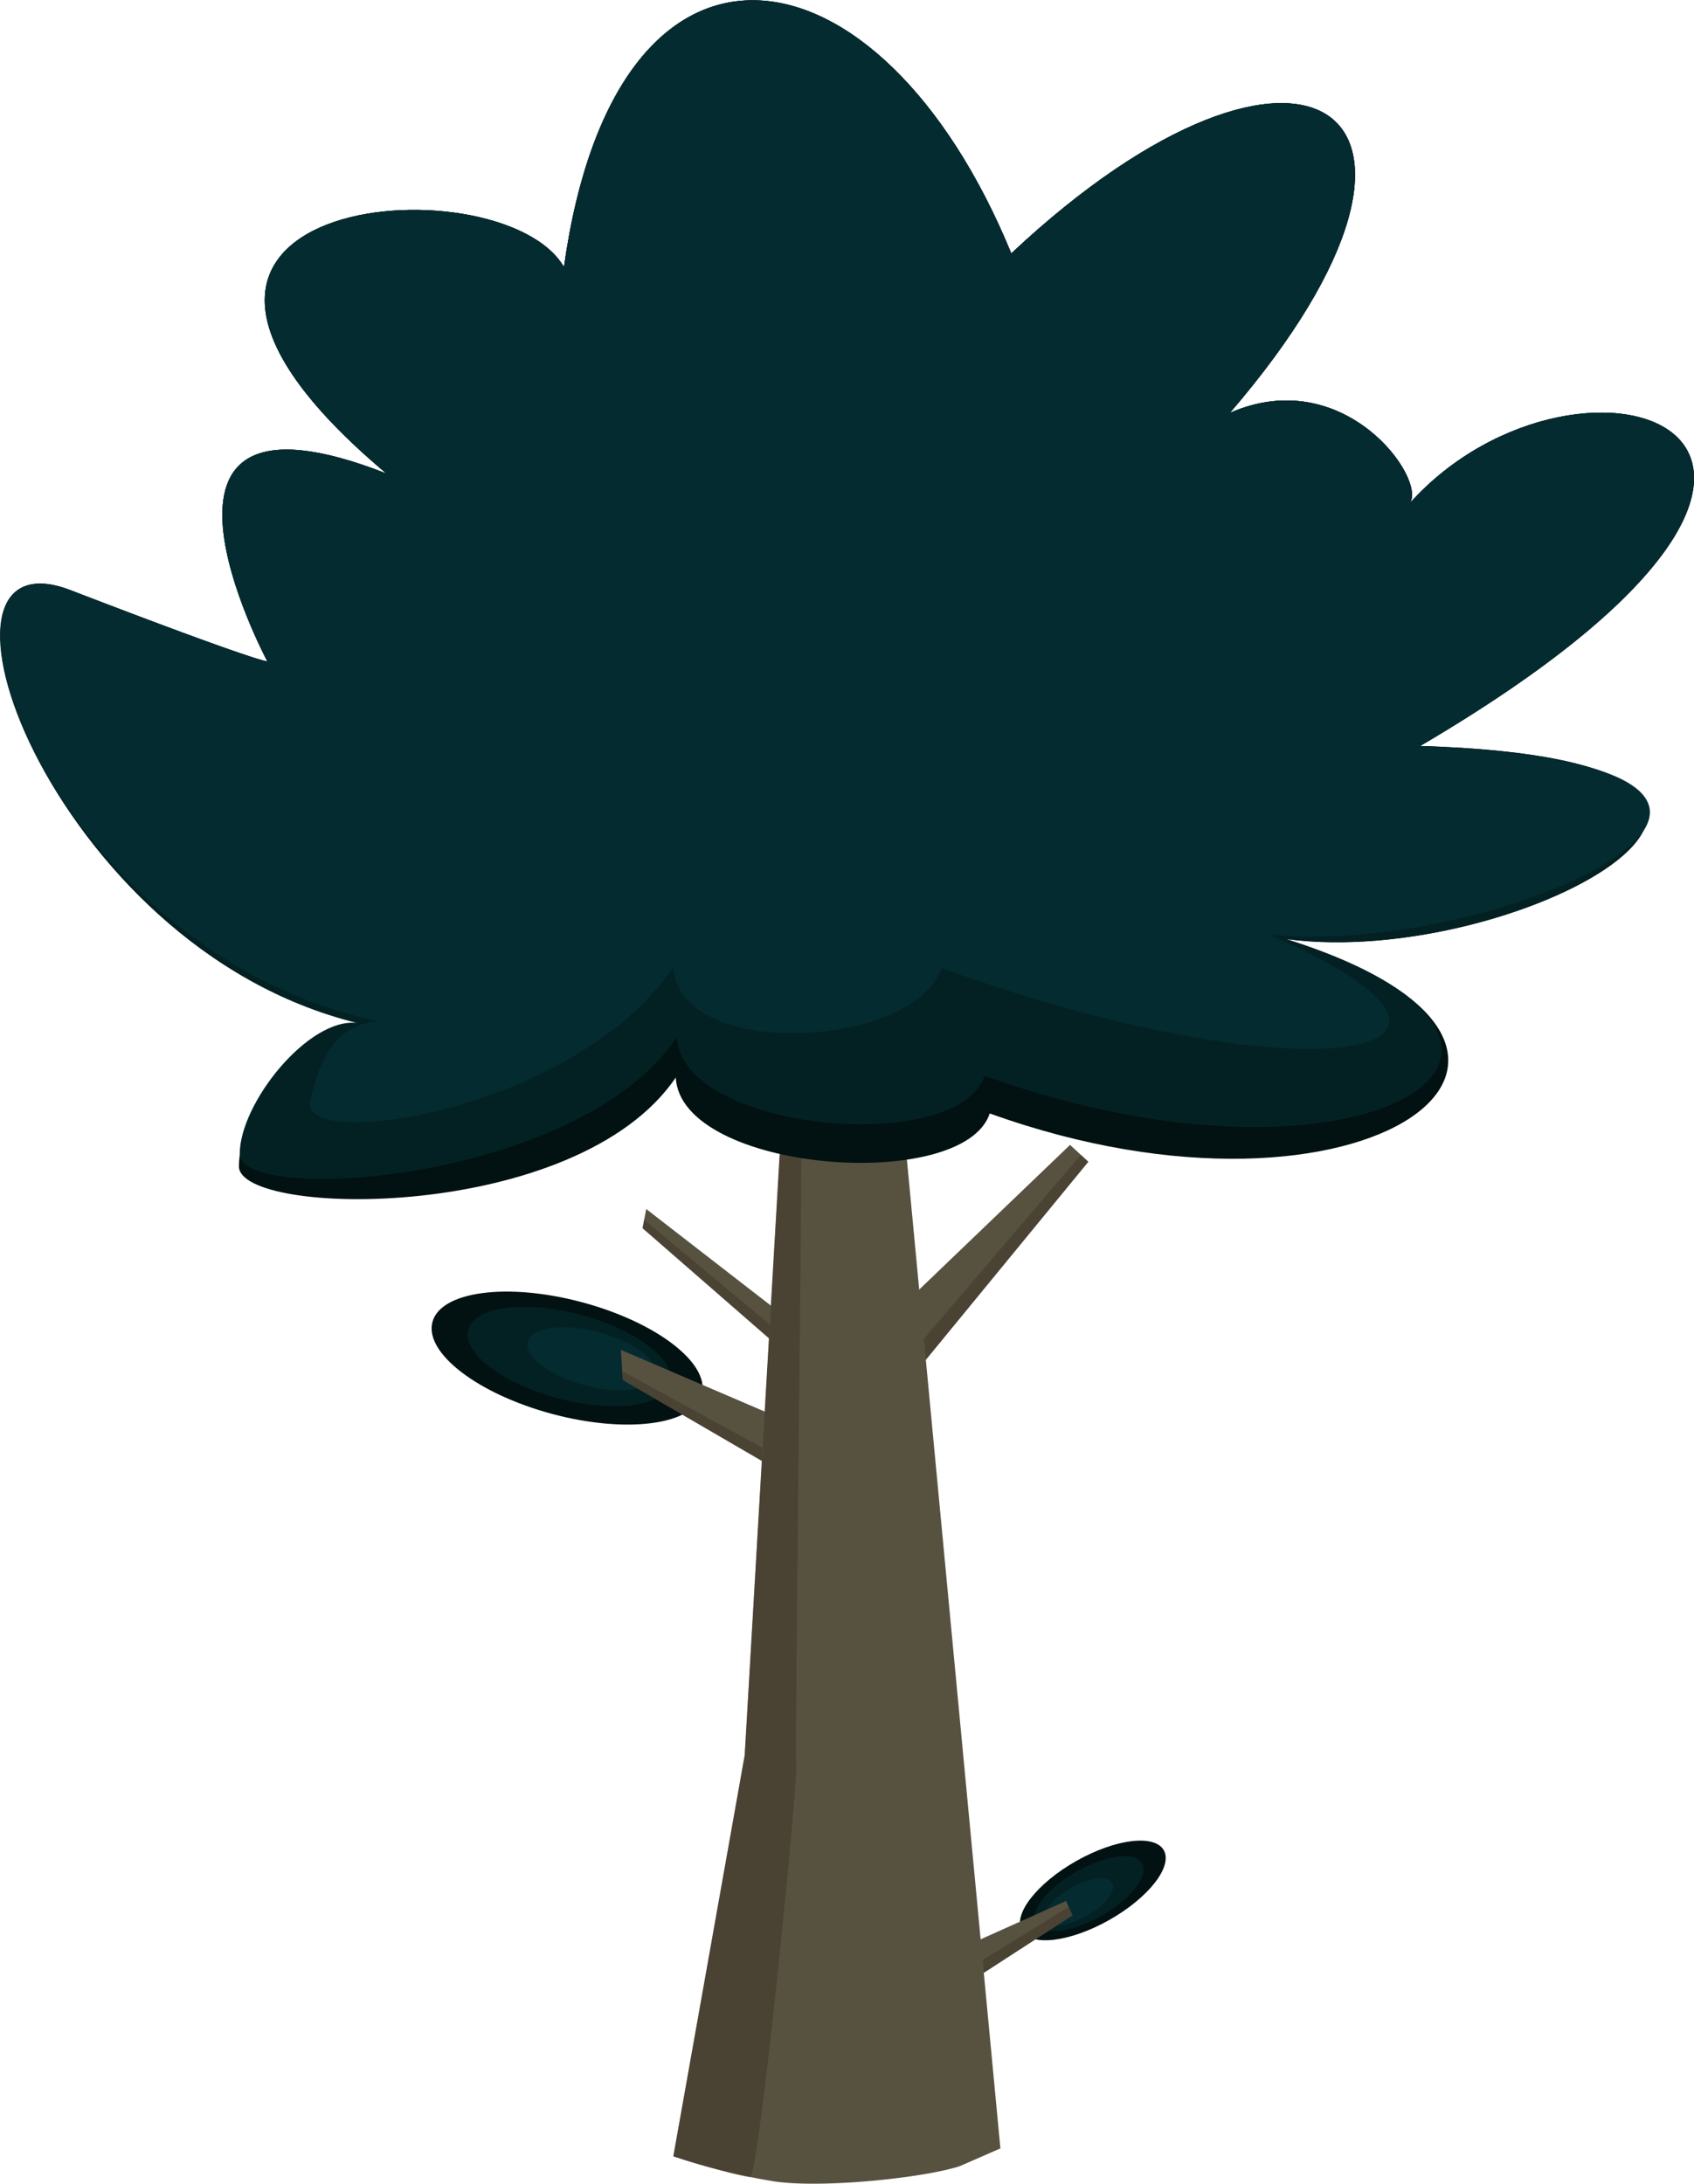 <svg id="Layer_1" data-name="Layer 1" xmlns="http://www.w3.org/2000/svg" viewBox="0 0 352.89 454.89"><defs><style>.cls-1{fill:#021111;}.cls-2{fill:#032123;}.cls-3{fill:#042b30;}.cls-4{fill:#575140;}.cls-5{fill:#42392b;opacity:0.6;}</style></defs><title>tree</title><ellipse class="cls-1" cx="116.77" cy="282.38" rx="11.99" ry="28.92" transform="matrix(0.26, -0.97, 0.97, 0.26, -186.13, 322.75)"/><ellipse class="cls-2" cx="118.58" cy="282.55" rx="9.02" ry="21.77" transform="translate(-184.94 324.62) rotate(-75.12)"/><ellipse class="cls-3" cx="123.27" cy="283.01" rx="5.71" ry="13.77" transform="translate(-181.91 329.49) rotate(-75.12)"/><ellipse class="cls-1" cx="227.64" cy="393.82" rx="16.99" ry="7.04" transform="translate(-164.6 163.47) rotate(-29.55)"/><ellipse class="cls-2" cx="226.82" cy="394.5" rx="12.78" ry="5.3" transform="translate(-165.04 163.15) rotate(-29.55)"/><ellipse class="cls-3" cx="224.66" cy="396.23" rx="8.09" ry="3.35" transform="translate(-166.18 162.31) rotate(-29.55)"/><polygon class="cls-4" points="129.34 281.19 129.73 287.46 163.03 306.82 159.76 294.24 129.34 281.19"/><polygon class="cls-4" points="134.62 251.85 133.86 255.84 162.56 280.85 160.68 272.04 134.62 251.85"/><polygon class="cls-4" points="222.91 238.49 226.71 242.01 190.99 285.54 190.19 269.87 222.91 238.49"/><path class="cls-4" d="M140.27,449.18a132,132,0,0,0,21,5.22c10.19,1.52,31.63-.8,38.74-3.2l8.39-3.67L184.6,195.81l-19.54-.93-9.93,170.75Z"/><path class="cls-5" d="M140.27,449.18s11.7,3.75,15.94,4.32c1.9,0.25,10-81.92,9.65-85.73s1.35-126.93,1-130.2-4.27.93-4.27,0.93-6.84,116.92-7.44,127.14Z"/><path class="cls-1" d="M140.77,224.46c-20.62,30.36-91,29.14-91,18.5s12.09-29.87,24.67-29.87C9,196-19.74,109.72,14.64,122.94c39.78,15.3,41.06,14.85,41.06,14.85S22.7,76,80.48,98.63c-69.16-58.14,23.82-65.8,37-43,10.89-77.92,65.89-69.28,93.19-2.85C271.2-4,311.15,22.1,256.22,86c23.8-10.42,41,13.74,37.47,18.81,35.63-39.61,112.07-14,2.16,50.58,98,3,21.19,46.8-27.93,40.22,72.81,22.83,16.59,64.51-61.74,36.33C200.64,248.67,141.83,244.18,140.77,224.46Z"/><path class="cls-2" d="M141,216.11C120.37,246.47,49.94,251,49.94,240.39s14.36-28.5,24.46-27.3C9.93,197.33-19.74,109.72,14.64,122.94c39.78,15.3,41.06,14.85,41.06,14.85S22.7,76,80.48,98.63c-69.16-58.14,23.82-65.8,37-43,10.89-77.92,65.89-69.28,93.19-2.85C271.2-4,311.15,22.1,256.22,86c23.8-10.42,41,13.74,37.47,18.81,35.63-39.61,112.07-14,2.16,50.58,98,3,21.19,46.8-27.93,40.22,70.29,22.71,15.53,56.67-62.81,28.49C199.57,240.83,142.06,235.82,141,216.11Z"/><path class="cls-3" d="M140.27,201.44c-20.62,30.36-78,38.41-75.69,28,2.22-9.78,5.75-16.09,14.3-16.69-70.12-14.7-98.62-103.07-64.25-89.85,39.78,15.3,41.06,14.85,41.06,14.85S22.7,76,80.48,98.63c-69.16-58.14,23.82-65.8,37-43,10.89-77.92,65.89-69.28,93.19-2.85C271.2-4,311.15,22.1,256.22,86c23.8-10.42,41,13.74,37.47,18.81,35.63-39.61,112.07-14,2.16,50.58,101.46,4.25,17.51,44.4-31.53,39.27,56.72,24.67,10.13,35.17-68.2,7C190.58,218.37,141.33,221.16,140.27,201.44Z"/><polygon class="cls-5" points="129.62 285.63 158.83 301.59 158.66 304.31 129.73 287.46 129.62 285.63"/><polygon class="cls-4" points="199.66 414.39 223.42 398.98 222.07 395.99 196.41 407.51 199.66 414.39"/><polygon class="cls-5" points="222.64 397.25 204.73 408.25 204.98 410.9 223.42 398.98 222.64 397.25"/><polygon class="cls-5" points="134.19 254.11 160.37 275.92 160.18 278.75 133.86 255.84 134.19 254.11"/><polygon class="cls-5" points="192.48 278.85 192.88 283.24 226.71 242 225.17 240.58 192.48 278.85"/></svg>